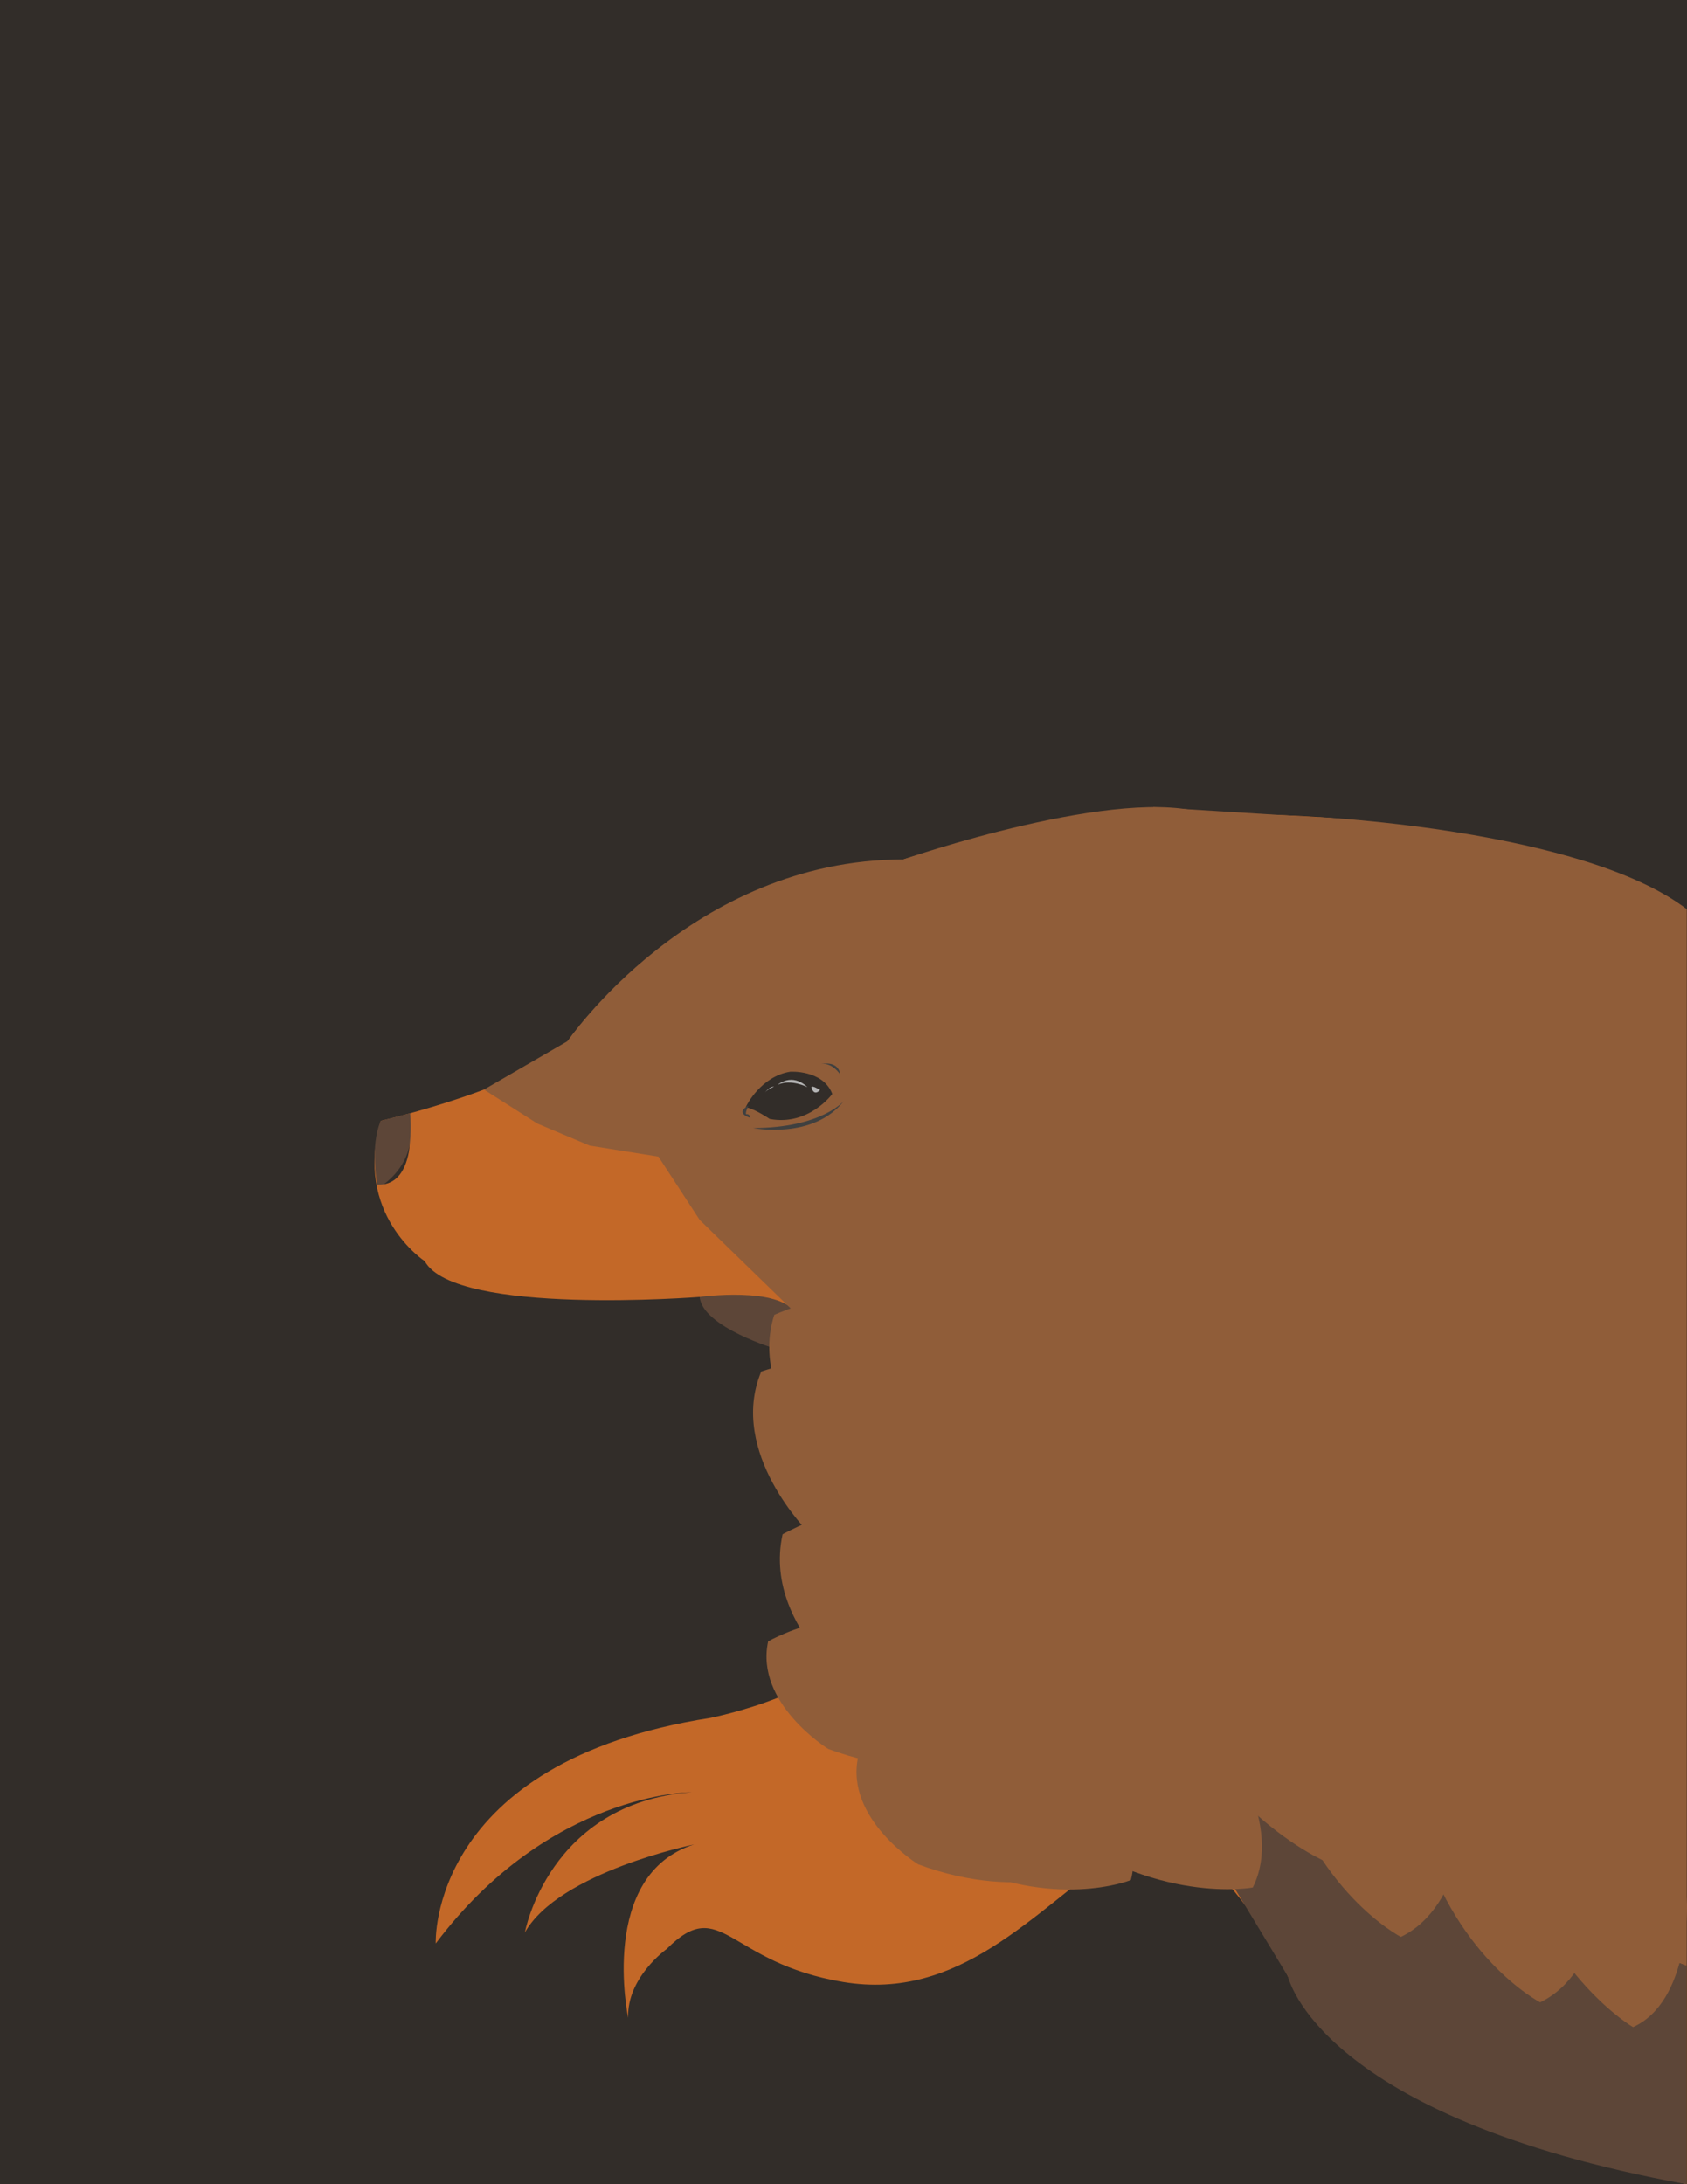 <?xml version="1.0" encoding="UTF-8" standalone="no"?><!DOCTYPE svg PUBLIC "-//W3C//DTD SVG 1.1//EN" "http://www.w3.org/Graphics/SVG/1.1/DTD/svg11.dtd"><svg width="100%" height="100%" viewBox="0 0 2550 3300" version="1.1" xmlns="http://www.w3.org/2000/svg" xmlns:xlink="http://www.w3.org/1999/xlink" xml:space="preserve" xmlns:serif="http://www.serif.com/" style="fill-rule:evenodd;clip-rule:evenodd;stroke-miterlimit:10;"><g id="Layer-4" serif:id="Layer 4"><rect x="-0" y="0" width="2549.32" height="3300" style="fill:#322d29;"/><rect x="-0" y="0" width="2549.32" height="3300" style="fill:none;stroke:#322d29;stroke-width:4.17px;"/><path d="M1057.58,1959.48c0,0 -369.851,29.096 -415.564,-54.037c0,-0 -108.05,-70.667 -66.49,-211.996c-0,-0 232.717,-54.038 282.583,-120.546c-0,0 178.694,-257.721 506.989,-274.346c0,0 602.294,-195.366 1184.22,74.821l-0,1926.62c-0,0 -515.163,-118.433 -602.431,-313.8c-0,0 -128.824,-278.504 -257.648,-187.054c-128.828,91.45 -239.057,224.467 -414.581,195.367c-175.524,-29.096 -183.834,-133.017 -266.945,-49.88c-0,0 -60.438,42.959 -58.181,103.917c0,0 -45.713,-216.15 99.736,-261.875c0,0 -204.308,41.567 -255.911,133.017c0,-0 35.662,-195.367 251.754,-211.996c-0,-0 -214.172,-0.138 -386.476,228.621c-0,-0 -12.468,-274.346 415.568,-340.854c0,-0 205.599,-41.567 200.455,-120.546c-5.14,-78.979 -125.654,-320.071 -100.723,-436.459c-0,0 -99.732,-41.566 -116.357,-78.979" style="fill:#c36828;fill-rule:nonzero;"/><path d="M1057.58,1959.48c0,0 120.514,-16.625 145.449,24.942l-29.092,54.037c-0,0 -112.199,-33.254 -116.357,-78.979" style="fill:#5d4638;fill-rule:nonzero;"/><path d="M2549.32,2969.57c-0,0 -552.561,-207.837 -598.274,-353.325c-0,0 -41.556,91.45 -261.809,182.896l162.073,29.1l95.579,157.954c-0,0 45.433,211.929 602.431,313.804l-0,-330.429Z" style="fill:#5d4638;fill-rule:nonzero;"/><path d="M1826.2,1230.73l137.305,121.858c-0,0 -31.371,68.2 -159.787,100.875c-51.053,12.988 -117.443,20.367 -203.3,15.609c-301.815,-16.721 -235.324,-170.521 -235.324,-170.521c-0,-0 332.111,-114.859 461.106,-67.821" style="fill:#905d39;fill-rule:nonzero;"/><path d="M2021.64,1236.72c0,-0 220.295,29.966 307.564,108.25c-0,-0 -257.648,178.046 -610.879,65.812l24.931,-191.35l278.384,17.288Z" style="fill:#905d39;fill-rule:nonzero;"/><path d="M2250.25,1419.1c-0,0 145.449,109.196 124.671,233.338c-0,-0 -157.916,82.979 -386.476,-2.438c-0,0 -157.916,-97.883 -128.828,-230.9c-0,0 212.626,-121.429 390.633,0" style="fill:#905d39;fill-rule:nonzero;"/><path d="M1852.08,1434.8c-0,-0 145.448,109.195 124.67,233.337c0,0 -157.916,82.975 -386.476,-2.437c0,-0 -157.916,-97.884 -128.828,-230.9c0,-0 212.627,-121.43 390.634,-0" style="fill:#905d39;fill-rule:nonzero;"/><path d="M1586.68,1274.69c0,-0 181.698,-7.658 244.235,101.567c0,-0 -69.648,164.262 -300.599,242.983c0,-0 -184.18,24.312 -245.905,-97.046c-0,0 87.631,-228.679 302.269,-247.504" style="fill:#905d39;fill-rule:nonzero;"/><path d="M1824.67,1634.86c-0,-0 177.765,131.241 152.372,280.446c-0,-0 -193.003,99.729 -472.349,-2.93c-0,0 -193.003,-117.645 -157.45,-277.516c0,-0 259.868,-145.942 477.427,-0" style="fill:#905d39;fill-rule:nonzero;"/><path d="M1682.45,1743.88c0,-0 177.765,131.241 152.372,280.445c0,0 -193.002,99.73 -472.349,-2.929c0,0 -193.002,-117.646 -157.449,-277.516c-0,-0 259.868,-145.942 477.426,-0" style="fill:#905d39;fill-rule:nonzero;"/><path d="M1670.15,1848.43c0,-0 145.449,109.196 124.671,233.337c0,0 -157.916,82.975 -386.476,-2.437c0,-0 -157.916,-97.884 -128.828,-230.9c0,-0 212.627,-121.429 390.633,-0" style="fill:#905d39;fill-rule:nonzero;"/><path d="M2083.45,1848.43c-0,-0 145.449,109.196 124.671,233.337c-0,0 -157.916,82.975 -386.476,-2.437c-0,-0 -157.916,-97.884 -128.828,-230.9c-0,-0 212.626,-121.429 390.633,-0" style="fill:#905d39;fill-rule:nonzero;"/><path d="M2228.89,1623.96c-0,0 145.448,109.196 124.671,233.338c-0,-0 -157.917,82.975 -386.476,-2.438c-0,0 -157.917,-97.883 -128.829,-230.9c0,0 212.627,-121.429 390.634,0" style="fill:#905d39;fill-rule:nonzero;"/><path d="M1985.33,2076.93c-0,-0 179.902,142.867 154.2,305.292c0,-0 -195.323,108.558 -478.026,-3.192c-0,-0 -195.323,-128.067 -159.341,-302.1c-0,-0 262.992,-158.871 483.167,-0" style="fill:#905d39;fill-rule:nonzero;"/><path d="M2119.03,2531.5c-0,-0 10.968,208.625 -113.683,281.766c0,0 -189.42,-78.037 -282.57,-342.387c0,-0 -30.117,-211.279 108.475,-283.633c0,-0 263.597,97.925 287.778,344.254" style="fill:#905d39;fill-rule:nonzero;"/><path d="M2022.25,2338.27c0,-0 167.043,125.408 143.179,267.979c-0,0 -181.36,95.296 -443.853,-2.8c0,0 -181.36,-112.417 -147.952,-265.179c0,-0 244.189,-139.454 448.626,-0" style="fill:#905d39;fill-rule:nonzero;"/><path d="M1501.55,2140.57c0,0 110.275,130.2 68.423,245.65c0,0 -157.358,51.963 -346.736,-69.962c-0,-0 -123.584,-121.53 -72.614,-244.038c-0,0 213.689,-79.279 350.927,68.35" style="fill:#905d39;fill-rule:nonzero;"/><path d="M1525.82,2024.33c0,-0 121.122,120.166 89.418,238.804c-0,-0 -152.272,65.392 -351.49,-39.688c0,0 -133.635,-110.375 -93.45,-236.837c0,-0 206.025,-97.475 355.522,37.721" style="fill:#905d39;fill-rule:nonzero;"/><path d="M1631.54,2318.09c-0,-0 167.043,125.408 143.178,267.979c0,-0 -181.36,95.296 -443.852,-2.8c-0,-0 -181.36,-112.417 -147.952,-265.179c-0,-0 244.189,-139.454 448.626,-0" style="fill:#905d39;fill-rule:nonzero;"/><path d="M1850.79,2632.45c-0,0 90.409,124.192 42.901,219.279c-0,0 -148.04,27.888 -311.446,-97.683c-0,0 -103.273,-118.146 -46.863,-218.342c0,0 201.738,-45.383 315.408,96.746" style="fill:#905d39;fill-rule:nonzero;"/><path d="M2218.26,2726.95c-0,0 -4.903,153.55 -100.781,199.409c-0,-0 -133.956,-68.942 -185.809,-268.425c-0,-0 -8.96,-156.679 97.082,-201.096c0,-0 187.071,88.117 189.508,270.112" style="fill:#905d39;fill-rule:nonzero;"/><path d="M2428.82,2825.78c-0,0 -4.903,153.55 -100.781,199.409c-0,-0 -133.956,-68.942 -185.809,-268.425c-0,-0 -8.96,-156.679 97.082,-201.096c0,-0 187.071,88.117 189.508,270.112" style="fill:#905d39;fill-rule:nonzero;"/><path d="M2549.97,2876.77c-0,0 4.103,147.225 -81.529,185.892c0,-0 -127.112,-73.746 -186.008,-268.279c-0,-0 -17.037,-151.013 78.029,-187.725c-0,-0 177.053,95.146 189.508,270.112" style="fill:#905d39;fill-rule:nonzero;"/><path d="M1435.97,2479.84c0,0 102.344,76.834 87.723,164.184c-0,-0 -111.117,58.387 -271.94,-1.713c-0,0 -111.112,-68.875 -90.643,-162.471c0,0 149.606,-85.441 274.86,0" style="fill:#905d39;fill-rule:nonzero;"/><path d="M1572.04,2654.22c-0,-0 102.343,76.833 87.722,164.183c0,0 -111.116,58.388 -271.94,-1.712c0,-0 -111.112,-68.875 -90.642,-162.471c-0,-0 149.606,-85.442 274.86,-0" style="fill:#905d39;fill-rule:nonzero;"/><path d="M1638.64,2668.29c0,0 94.033,86.813 70.639,172.229c0,0 -116.456,46.825 -270.365,-29.266c0,-0 -103.564,-79.784 -73.722,-170.821c0,-0 157.496,-69.838 273.448,27.858" style="fill:#905d39;fill-rule:nonzero;"/><path d="M1365.1,1298.55c-0,0 257.652,4.159 353.23,112.234c0,-0 -207.436,48.15 -324.142,74.82c-0,0 211.939,13.1 295.054,122.942c0,0 -145.448,151.404 -324.142,55.8c-0,0 30.129,31.521 192.565,141.329c0,0 7.831,57.734 -321.389,62.35c-0,0 236.87,22.529 265.962,88.167c0,-0 -74.805,90.575 -299.207,28.225l-145.449,-141.329l-62.334,-95.609l-103.893,-16.625l-78.958,-33.254l-80.866,-51.429l126.579,-73.275c0,0 187.004,-274.346 506.99,-274.346" style="fill:#905d39;fill-rule:nonzero;"/><path d="M1991.22,1234.35c0,0 401.435,19.4 558.105,139.021l0,1596.2c0,-0 -439.437,-164.438 -525.551,-266.271l-32.554,-1468.95Z" style="fill:#905d39;fill-rule:nonzero;"/><path d="M1194.72,1621.24c-0,-0 47.095,-2.875 60.95,31.204c0,-0 -34.607,46.567 -91.413,36.162c0,0 -19.403,-13.17 -33.949,-17.325c-0,0 21.469,-43.275 64.412,-50.041Z" style="fill:#322d29;fill-rule:nonzero;stroke:#322d29;stroke-width:4.17px;"/><path d="M1220.52,1642.54c-0,0 -25.173,-13.087 -45.109,-3.483c-0,-0 21.315,-19.25 45.109,3.483" style="fill:#b5b5b5;fill-rule:nonzero;"/><path d="M1156.24,1650.53c0,0 7.773,-9.85 13.771,-8.662c0,-0 -9.464,3.491 -13.771,8.662" style="fill:#b5b5b5;fill-rule:nonzero;"/><path d="M1239.55,1646.87c-0,-0 -12.189,-7.921 -13.026,-4.204c0,-0 3.008,14.637 13.026,4.204" style="fill:#b5b5b5;fill-rule:nonzero;"/><path d="M1275.95,1662.96c0,-0 -33.378,41.108 -137.646,41.337c-0,0 91.438,18.242 137.646,-41.337" style="fill:#3f4040;fill-rule:nonzero;"/><path d="M1134.37,1689.03c-0,0 -1.237,-6.429 -5.482,-5.55c-4.24,0.875 2.408,-13.041 2.408,-13.041c-0,-0 -21.803,10.383 3.074,18.591" style="fill:#3f4040;fill-rule:nonzero;"/><path d="M1270.04,1623.24c-0,-0 -12.126,-18.367 -28.747,-15.596c0,0 25.635,-6.221 28.747,15.596" style="fill:#3f4040;fill-rule:nonzero;"/><path d="M619.935,1681.98c0,-0 11.689,111.229 -49.953,107.767c0,-0 -11.08,-58.196 5.54,-96.3l44.413,-11.467Z" style="fill:#5d4638;fill-rule:nonzero;"/><path d="M580.163,1789.19c-0,-0 32.649,-21.859 39.168,-60.65c0,-0 -1.745,54.783 -39.168,60.65" style="fill:#322d29;fill-rule:nonzero;"/></g><g id="Layer-5" serif:id="Layer 5"></g></svg>